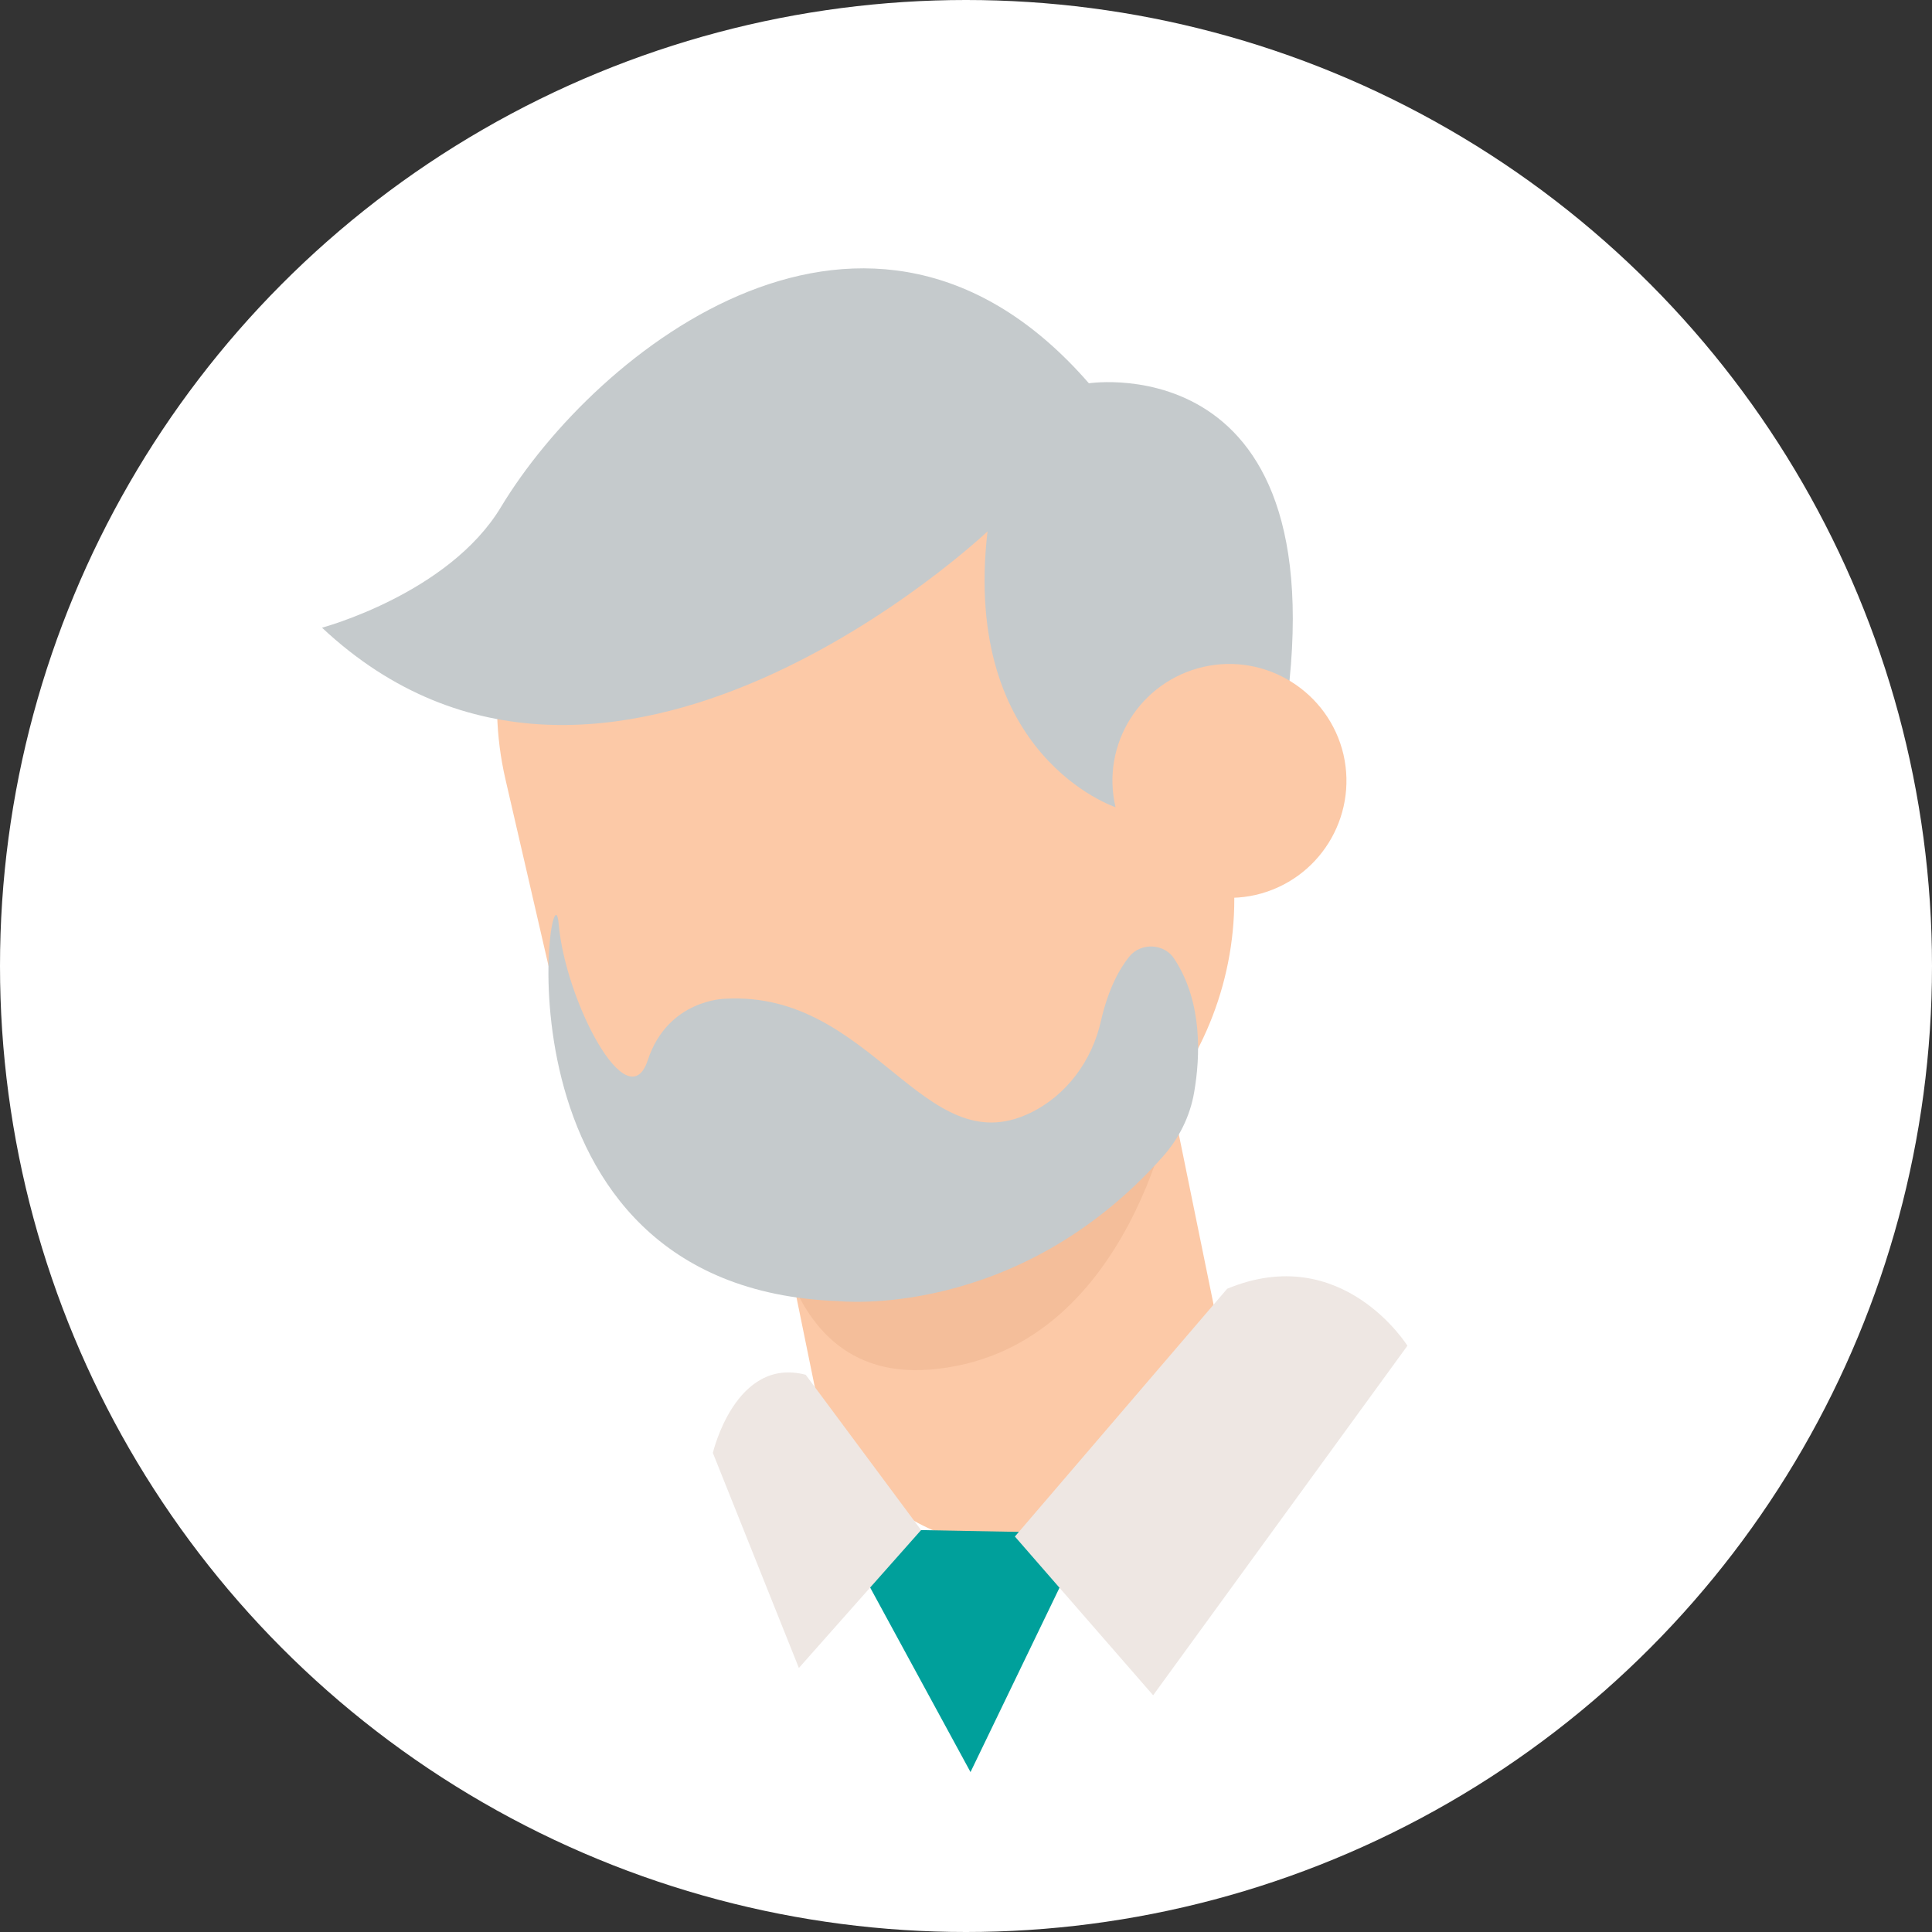 <svg width="36" height="36" viewBox="0 0 36 36" fill="none" xmlns="http://www.w3.org/2000/svg">
<rect x="0" y="0" width="36" height="36" fill="#333333" stroke="none"/>
<circle cx="18" cy="18" r="18" fill="white"/>
<path d="M19.648 28.746C21.702 28.326 23.025 26.323 22.605 24.269L21.378 18.259L13.943 19.779L15.171 25.789C15.591 27.843 17.594 29.166 19.648 28.746Z" fill="#FCC9A7"/>
<path d="M21.887 20.357C21.887 20.357 21.105 25.229 17.315 25.521C13.995 25.776 14.313 20.974 14.313 20.974L21.887 20.357Z" fill="#F4BE9A"/>
<path d="M17.613 22.851L18.268 22.698C21.556 21.935 23.603 18.654 22.84 15.372L21.975 11.626C21.212 8.338 17.931 6.29 14.649 7.054L13.994 7.206C10.706 7.969 8.658 11.251 9.421 14.533L10.286 18.279C11.049 21.566 14.331 23.614 17.613 22.851Z" fill="#FCC9A7"/>
<path d="M20.786 15.041C20.786 15.041 17.918 14.093 18.401 9.902C18.401 9.902 11.278 16.643 6 11.696C6 11.696 8.359 11.066 9.333 9.451C11.107 6.506 16.207 2.449 20.29 7.142C20.29 7.142 25.257 6.373 23.833 14.023L20.786 15.041Z" fill="#C5CACC"/>
<path d="M20.786 15.04C21.059 16.211 22.23 16.942 23.4 16.675C24.576 16.401 25.301 15.231 25.034 14.061C24.761 12.891 23.59 12.159 22.42 12.427C21.244 12.7 20.512 13.87 20.786 15.04Z" fill="#FCC9A7"/>
<path d="M17.162 28.511L20.233 28.568L18.084 33.02L15.763 28.752L17.162 28.511Z" fill="#00A09B"/>
<path d="M22.867 24.014L18.911 28.631L21.487 31.589L26.225 25.076C26.225 25.076 25.01 23.124 22.867 24.014Z" fill="#EEE7E3"/>
<path d="M17.163 28.511L14.886 31.08L13.283 27.073C13.283 27.073 13.703 25.273 15.013 25.617L17.163 28.511Z" fill="#EEE7E3"/>
<path d="M21.038 17.83C20.85 18.067 20.65 18.436 20.515 19.021C20.351 19.762 19.871 20.419 19.182 20.745C17.204 21.683 16.259 18.457 13.513 18.61C13.513 18.61 12.445 18.619 12.071 19.753C11.698 20.882 10.533 18.647 10.41 17.216C10.287 15.785 8.945 24.003 15.617 24.244C15.617 24.244 18.951 24.611 21.669 21.55C21.968 21.214 22.175 20.8 22.251 20.355C22.365 19.697 22.413 18.682 21.886 17.874C21.704 17.578 21.258 17.553 21.038 17.83Z" fill="#C5CACC"/>
</svg>
